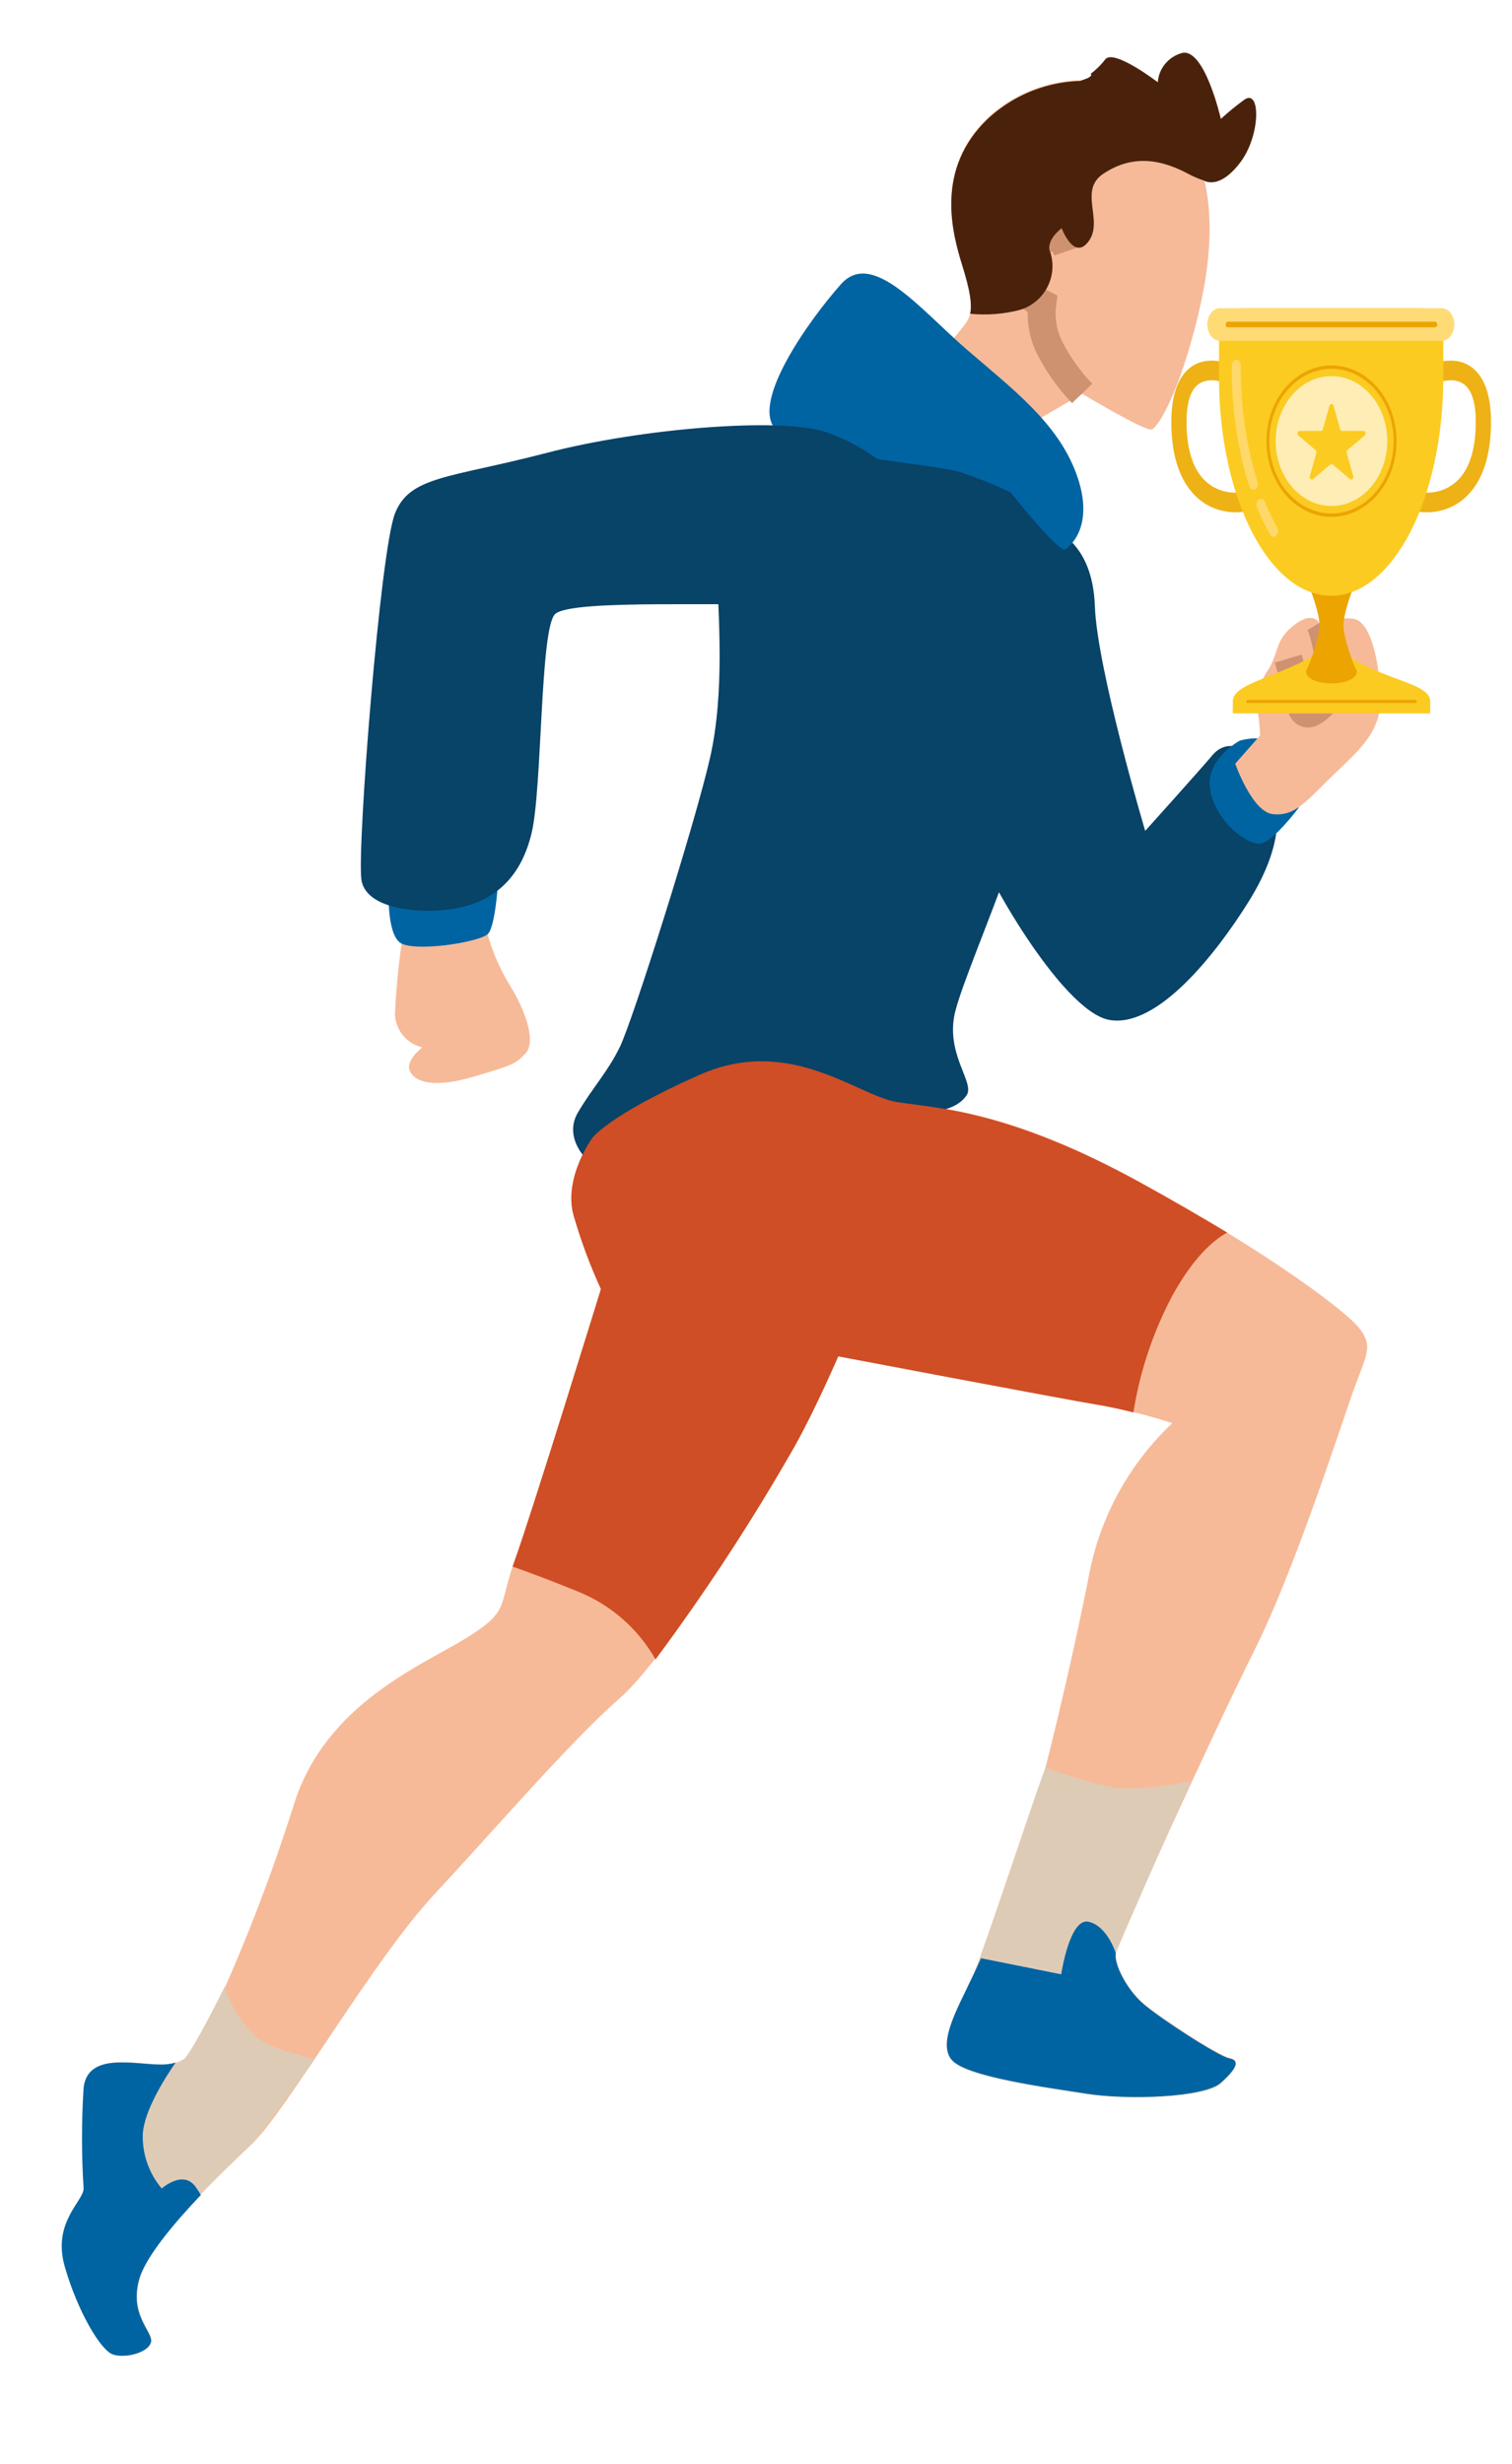 <svg width="27" height="44" viewBox="0 0 27 44" fill="none" xmlns="http://www.w3.org/2000/svg">
<g clip-path="url(#clip0_2363_258)">
<path d="M19.812 1.47C19.425 1.4 19.027 1.421 18.649 1.532C18.271 1.643 17.925 1.84 17.637 2.108C16.698 3.009 16.998 4.135 17.186 4.734C17.373 5.333 17.381 5.56 17.26 5.749C17.139 5.938 16.585 6.53 16.511 6.725C16.436 6.92 18.048 7.775 18.048 7.775L19.326 7.033C19.326 7.033 20.452 7.708 20.566 7.669C20.679 7.63 21.053 7.033 21.391 5.644C21.729 4.254 21.652 3.205 21.196 2.416C20.739 1.628 19.812 1.47 19.812 1.47Z" fill="#F6BA99"/>
<path d="M19.063 4.482C19.063 4.482 18.868 3.918 18.536 4.406C18.204 4.894 18.312 5.27 18.462 5.344L18.612 5.42C18.575 5.705 18.628 5.993 18.762 6.246C18.912 6.531 19.102 6.794 19.324 7.026" stroke="#CF9270" stroke-width="0.5" stroke-miterlimit="10"/>
<path d="M21.504 3.226C21.443 2.945 21.341 2.675 21.202 2.424C20.751 1.643 19.812 1.485 19.812 1.485C19.425 1.416 19.027 1.437 18.649 1.548C18.271 1.659 17.925 1.856 17.637 2.124C16.698 3.025 16.998 4.151 17.186 4.75C17.324 5.195 17.359 5.433 17.324 5.603C17.617 5.632 17.913 5.61 18.198 5.538C18.302 5.509 18.399 5.46 18.483 5.393C18.568 5.326 18.639 5.243 18.691 5.149C18.743 5.055 18.777 4.952 18.789 4.845C18.801 4.738 18.792 4.629 18.762 4.526C18.649 4.301 18.958 4.075 18.958 4.075C18.958 4.075 19.182 4.676 19.445 4.301C19.709 3.927 19.25 3.4 19.707 3.099C20.163 2.799 20.645 2.799 21.209 3.099C21.303 3.151 21.402 3.193 21.504 3.226Z" fill="#4A220B"/>
<path d="M21.504 3.226C21.504 3.226 21.764 3.399 22.14 2.911C22.517 2.424 22.515 1.561 22.214 1.785C22.07 1.89 21.932 2.003 21.801 2.123C21.801 2.123 21.502 0.81 21.088 0.952C20.975 0.987 20.875 1.054 20.801 1.147C20.727 1.239 20.683 1.351 20.675 1.469C20.675 1.469 19.894 0.87 19.738 1.058C19.663 1.157 19.574 1.245 19.475 1.319C19.475 1.319 19.551 1.358 19.324 1.432C19.16 1.507 19.018 1.623 18.913 1.77C18.913 1.77 20.15 1.92 20.526 2.295C20.903 2.669 21.504 3.226 21.504 3.226Z" fill="#4A220B"/>
<path d="M18.837 9.471C18.837 9.471 19.512 9.695 19.551 10.821C19.59 11.947 20.45 14.837 20.45 14.837C20.45 14.837 21.463 13.711 21.651 13.485C21.838 13.258 22.214 13.184 22.589 13.822C22.964 14.46 22.852 15.212 22.289 16.113C21.725 17.015 20.675 18.363 19.812 18.213C18.95 18.063 17.523 15.481 17.486 15.175C17.449 14.868 18.161 11.834 18.267 11.346C18.372 10.858 18.837 9.471 18.837 9.471Z" fill="#084368"/>
<path d="M10.58 20.316C10.58 20.316 10.055 21.03 10.243 21.705C10.373 22.155 10.536 22.593 10.731 23.019C10.731 23.019 9.493 27.035 9.193 27.86C8.892 28.685 9.117 28.762 8.328 29.249C7.54 29.737 5.815 30.42 5.251 32.214C4.827 33.559 4.314 34.876 3.715 36.153C3.489 36.604 3.378 36.867 2.89 36.867C2.402 36.867 1.577 36.641 1.501 37.279C1.462 37.879 1.462 38.481 1.501 39.08C1.501 39.307 0.939 39.681 1.163 40.47C1.387 41.258 1.801 41.97 2.026 42.044C2.25 42.119 2.664 42.007 2.703 41.82C2.742 41.633 2.289 41.332 2.508 40.649C2.726 39.966 3.86 38.893 4.498 38.284C5.136 37.675 6.644 35.02 7.763 33.819C8.881 32.619 10.165 31.117 11.064 30.328C11.964 29.54 13.796 26.502 14.186 25.825C14.577 25.148 14.967 24.213 14.967 24.213C14.967 24.213 18.909 24.962 19.584 25.075C20.041 25.157 20.492 25.27 20.934 25.413C20.196 26.108 19.686 27.011 19.471 28.002C19.17 29.579 18.495 32.43 18.157 33.369C17.82 34.307 17.57 34.877 17.336 35.365C17.102 35.853 16.735 36.491 16.998 36.791C17.262 37.092 18.686 37.279 19.401 37.392C20.115 37.506 21.502 37.467 21.801 37.197C22.099 36.928 22.14 36.784 21.951 36.746C21.762 36.709 20.714 36.032 20.413 35.771C20.113 35.509 19.888 35.057 19.925 34.869C19.962 34.682 21.65 30.967 22.402 29.466C23.153 27.965 23.978 25.337 24.203 24.738C24.427 24.139 24.503 24.024 24.279 23.725C24.055 23.427 22.665 22.373 20.337 21.097C18.009 19.82 16.735 19.783 16.023 19.672C15.31 19.561 14.108 18.47 12.495 19.184C10.881 19.898 10.58 20.316 10.58 20.316Z" fill="#F6BA99"/>
<path d="M18.95 9.096C19.034 10.236 18.996 11.38 18.837 12.511C18.575 14.502 17.149 17.466 17.035 18.17C16.922 18.875 17.41 19.341 17.26 19.56C17.11 19.778 16.811 19.86 16.434 19.86C16.058 19.86 14.596 19.484 13.433 19.71C12.27 19.936 10.994 20.986 10.73 20.881C10.467 20.775 10.055 20.317 10.319 19.868C10.582 19.419 10.844 19.154 11.068 18.697C11.293 18.241 12.42 14.683 12.682 13.52C12.943 12.357 12.832 11.005 12.795 10.066C12.758 9.128 13.544 7.59 14.145 7.366C14.746 7.141 16.434 7.59 16.622 7.59C16.809 7.59 18.612 8.158 18.95 9.096Z" fill="#084368"/>
<path d="M18.048 8.795C18.048 8.795 18.913 9.884 19.024 9.81C19.135 9.736 19.551 9.359 19.219 8.457C18.887 7.556 18.095 6.957 17.268 6.245C16.44 5.532 15.58 4.444 15.018 5.074C14.456 5.704 13.404 7.175 13.847 7.663C14.29 8.151 16.663 8.264 17.188 8.444C17.713 8.623 18.048 8.795 18.048 8.795Z" fill="#0064A2"/>
<path d="M8.705 16.678C8.798 17.008 8.936 17.324 9.117 17.616C9.417 18.104 9.568 18.629 9.38 18.816C9.193 19.004 9.185 19.011 8.442 19.23C7.698 19.448 7.392 19.304 7.316 19.117C7.24 18.93 7.54 18.703 7.54 18.703C7.404 18.671 7.282 18.595 7.194 18.487C7.106 18.378 7.056 18.244 7.052 18.104C7.076 17.614 7.126 17.125 7.203 16.64L8.666 16.527L8.705 16.678Z" fill="#F6BA99"/>
<path d="M6.941 15.888C6.941 15.888 6.904 16.64 7.136 16.827C7.368 17.014 8.563 16.827 8.713 16.677C8.863 16.526 8.908 15.551 8.908 15.551L6.941 15.888Z" fill="#0064A2"/>
<path d="M16.06 8.534C15.689 8.166 15.24 7.886 14.746 7.714C13.966 7.451 11.482 7.638 9.755 8.089C8.028 8.54 7.316 8.495 7.052 9.172C6.789 9.849 6.377 15.1 6.453 15.701C6.529 16.302 7.729 16.339 8.291 16.189C8.853 16.039 9.304 15.664 9.493 14.876C9.683 14.088 9.642 11.274 9.905 10.973C10.169 10.673 13.283 10.86 14.146 10.747C15.008 10.634 15.609 10.372 15.759 10.148" fill="#084368"/>
<path d="M22.14 13.225C22.14 13.225 21.502 13.563 21.613 14.125C21.725 14.687 22.288 15.101 22.515 15.063C22.741 15.026 23.19 14.425 23.19 14.425C23.19 14.425 23.264 12.925 22.14 13.225Z" fill="#0064A2"/>
<path d="M22.058 13.637C22.058 13.637 22.359 14.502 22.733 14.539C23.108 14.576 23.297 14.343 23.746 13.9C24.195 13.457 24.648 13.12 24.648 12.511C24.648 11.902 24.497 11.087 24.16 11.048C23.956 11.025 23.75 11.052 23.559 11.124C23.559 11.124 23.448 10.897 23.11 11.161C22.772 11.424 22.847 11.611 22.659 11.941C22.495 12.166 22.425 12.446 22.464 12.722C22.484 12.858 22.496 12.996 22.501 13.134L22.058 13.637Z" fill="#F6BA99"/>
<path d="M23.565 11.123C23.678 11.318 23.865 12.323 23.715 12.473C23.565 12.624 23.303 12.924 23.227 12.587C23.151 12.249 23.003 11.761 23.003 11.761" stroke="#CF9270" stroke-width="0.5" stroke-miterlimit="10"/>
<path d="M20.337 21.104C18.011 19.828 16.735 19.791 16.023 19.68C15.31 19.569 14.108 18.478 12.495 19.192C10.881 19.906 10.58 20.316 10.58 20.316C10.58 20.316 10.055 21.03 10.243 21.705C10.373 22.155 10.536 22.593 10.73 23.019C10.73 23.019 9.493 27.035 9.193 27.86C9.177 27.903 9.167 27.936 9.154 27.975C9.486 28.09 9.872 28.237 10.325 28.422C10.908 28.658 11.395 29.084 11.706 29.632C12.609 28.416 13.438 27.148 14.188 25.832C14.565 25.157 14.969 24.221 14.969 24.221C14.969 24.221 18.911 24.97 19.586 25.083C19.812 25.12 20.038 25.171 20.239 25.222C20.354 24.491 20.591 23.784 20.938 23.13C21.309 22.462 21.652 22.154 21.914 22.01C21.444 21.729 20.921 21.424 20.337 21.104Z" fill="#CF4E25"/>
<path d="M21.801 37.206C22.101 36.943 22.14 36.792 21.951 36.755C21.762 36.718 20.714 36.041 20.413 35.78C20.113 35.518 19.888 35.065 19.925 34.878C19.937 34.818 21.003 32.398 21.274 31.795C20.954 31.893 20.299 31.952 19.964 31.931C19.521 31.853 19.086 31.728 18.669 31.559C18.358 32.404 17.549 34.905 17.336 35.366C17.123 35.826 16.735 36.492 16.998 36.792C17.262 37.093 18.686 37.28 19.401 37.393C20.115 37.507 21.502 37.468 21.801 37.206Z" fill="#DECBB6"/>
<path d="M21.951 36.756C21.756 36.718 20.714 36.041 20.413 35.78C20.113 35.518 19.888 35.066 19.925 34.878C19.925 34.878 19.775 34.391 19.438 34.316C19.1 34.242 18.95 35.255 18.95 35.255L17.519 34.968C17.455 35.109 17.395 35.241 17.336 35.358C17.11 35.846 16.735 36.484 16.998 36.785C17.262 37.085 18.686 37.273 19.401 37.386C20.115 37.499 21.502 37.46 21.801 37.191C22.099 36.922 22.14 36.791 21.951 36.756Z" fill="#0064A2"/>
<path d="M4.635 36.421C4.338 36.172 4.122 35.84 4.016 35.467C3.96 35.591 3.396 36.705 3.278 36.774C3.161 36.844 3.024 36.876 2.888 36.866C2.4 36.866 1.575 36.64 1.499 37.278C1.46 37.877 1.46 38.479 1.499 39.079C1.499 39.305 0.937 39.68 1.161 40.468C1.385 41.257 1.799 41.969 2.024 42.043C2.248 42.117 2.662 42.006 2.701 41.819C2.74 41.631 2.287 41.331 2.506 40.648C2.724 39.965 3.858 38.892 4.496 38.283C4.649 38.128 5.495 36.953 5.619 36.774C5.352 36.698 4.863 36.579 4.635 36.421Z" fill="#DECBB6"/>
<path d="M3.587 39.195C3.556 39.143 3.523 39.092 3.487 39.043C3.263 38.742 2.888 39.08 2.888 39.08C2.658 38.808 2.538 38.46 2.55 38.104C2.58 37.667 2.968 37.074 3.136 36.83C3.054 36.855 2.968 36.867 2.882 36.867C2.394 36.867 1.569 36.641 1.493 37.279C1.455 37.879 1.455 38.48 1.493 39.08C1.493 39.306 0.931 39.681 1.155 40.469C1.38 41.258 1.793 41.97 2.018 42.044C2.242 42.118 2.656 42.007 2.695 41.82C2.734 41.632 2.281 41.332 2.5 40.649C2.646 40.253 3.105 39.703 3.587 39.195Z" fill="#0064A2"/>
</g>
<path fill-rule="evenodd" clip-rule="evenodd" d="M22.014 12.52C22.025 12.156 23.025 12.08 23.777 11.494C24.533 12.155 25.529 12.158 25.54 12.52V12.74H22.014V12.52H22.014Z" fill="#FBCB22"/>
<path d="M25.275 12.554H22.279C22.272 12.554 22.266 12.551 22.262 12.546C22.257 12.541 22.255 12.534 22.255 12.526C22.255 12.519 22.257 12.511 22.262 12.506C22.266 12.501 22.272 12.498 22.279 12.498H25.275C25.281 12.498 25.287 12.501 25.292 12.506C25.297 12.511 25.299 12.519 25.299 12.526C25.299 12.534 25.297 12.541 25.292 12.546C25.287 12.551 25.281 12.554 25.275 12.554Z" fill="#ECA400"/>
<path fill-rule="evenodd" clip-rule="evenodd" d="M23.322 10.365C23.322 10.365 23.423 10.541 23.506 10.851C23.534 10.952 23.562 11.06 23.561 11.175C23.56 11.29 23.529 11.397 23.5 11.499C23.416 11.806 23.321 11.985 23.321 11.985C23.321 12.277 24.231 12.277 24.231 11.985C24.231 11.985 24.136 11.806 24.052 11.499C24.024 11.397 23.993 11.291 23.992 11.175C23.991 11.059 24.019 10.952 24.047 10.851C24.131 10.541 24.231 10.365 24.231 10.365C24.231 10.225 24.183 10.09 24.098 9.991C24.013 9.892 23.897 9.836 23.776 9.836C23.656 9.836 23.54 9.892 23.454 9.991C23.369 10.09 23.321 10.225 23.321 10.365H23.322Z" fill="#ECA400"/>
<path d="M22.066 9.148C21.831 9.148 21.559 9.07 21.34 8.85C21.072 8.581 20.929 8.162 20.917 7.605C20.907 7.131 21.005 6.794 21.208 6.603C21.523 6.307 21.96 6.502 21.978 6.51C22.049 6.543 22.086 6.643 22.061 6.735C22.036 6.826 21.959 6.874 21.888 6.842C21.883 6.84 21.565 6.701 21.367 6.889C21.242 7.008 21.182 7.245 21.189 7.595C21.199 8.042 21.306 8.371 21.507 8.572C21.746 8.813 22.073 8.828 22.28 8.767C22.354 8.746 22.427 8.805 22.443 8.9C22.46 8.995 22.414 9.089 22.34 9.11C22.25 9.136 22.158 9.148 22.066 9.148Z" fill="#EEB217"/>
<path d="M25.476 9.148C25.383 9.148 25.291 9.136 25.201 9.11C25.128 9.089 25.082 8.995 25.098 8.9C25.115 8.805 25.188 8.746 25.261 8.767C25.468 8.828 25.796 8.813 26.035 8.572C26.236 8.371 26.343 8.042 26.352 7.595C26.36 7.245 26.3 7.008 26.174 6.889C25.976 6.701 25.657 6.841 25.654 6.842C25.583 6.874 25.505 6.825 25.481 6.734C25.456 6.643 25.493 6.542 25.564 6.51C25.582 6.502 26.019 6.307 26.334 6.603C26.537 6.794 26.635 7.131 26.625 7.605C26.612 8.162 26.47 8.581 26.202 8.85C25.982 9.071 25.71 9.148 25.476 9.148Z" fill="#EEB217"/>
<path fill-rule="evenodd" clip-rule="evenodd" d="M21.768 6.74V6.032C21.768 5.74 21.947 5.504 22.168 5.504H25.374C25.48 5.504 25.582 5.559 25.657 5.658C25.733 5.762 25.774 5.895 25.773 6.032V6.752C25.77 8.899 24.874 10.639 23.771 10.639C22.666 10.639 21.768 8.892 21.768 6.74Z" fill="#FBCB22"/>
<path d="M23.777 9.035C24.327 9.035 24.773 8.516 24.773 7.876C24.773 7.236 24.327 6.717 23.777 6.717C23.226 6.717 22.78 7.236 22.78 7.876C22.78 8.516 23.226 9.035 23.777 9.035Z" fill="#FEEDB4"/>
<path d="M23.777 9.23C23.547 9.23 23.322 9.15 23.131 9.002C22.94 8.853 22.791 8.642 22.703 8.395C22.615 8.148 22.592 7.876 22.637 7.614C22.681 7.351 22.792 7.111 22.955 6.921C23.117 6.732 23.324 6.604 23.55 6.551C23.775 6.499 24.009 6.526 24.222 6.628C24.434 6.731 24.616 6.904 24.743 7.126C24.871 7.349 24.939 7.61 24.939 7.877C24.939 8.236 24.816 8.58 24.598 8.833C24.381 9.087 24.085 9.229 23.777 9.23ZM23.777 6.586C23.557 6.586 23.343 6.662 23.16 6.804C22.977 6.946 22.835 7.147 22.751 7.383C22.667 7.619 22.645 7.879 22.688 8.129C22.731 8.38 22.836 8.61 22.992 8.791C23.147 8.971 23.345 9.094 23.56 9.144C23.776 9.194 23.999 9.168 24.202 9.071C24.405 8.973 24.578 8.807 24.7 8.595C24.822 8.383 24.887 8.133 24.887 7.877C24.887 7.535 24.77 7.207 24.562 6.965C24.354 6.723 24.071 6.586 23.777 6.586Z" fill="#ECA400"/>
<path fill-rule="evenodd" clip-rule="evenodd" d="M23.74 7.246C23.743 7.237 23.748 7.229 23.754 7.223C23.761 7.218 23.769 7.215 23.777 7.215C23.785 7.215 23.793 7.218 23.8 7.223C23.807 7.229 23.812 7.237 23.814 7.246C23.852 7.383 23.909 7.586 23.931 7.664C23.933 7.673 23.938 7.681 23.945 7.686C23.952 7.692 23.96 7.695 23.968 7.695H24.346C24.354 7.695 24.362 7.698 24.369 7.704C24.375 7.709 24.38 7.717 24.383 7.726C24.385 7.736 24.385 7.745 24.383 7.755C24.38 7.764 24.375 7.772 24.368 7.777L24.063 8.035C24.056 8.041 24.051 8.049 24.049 8.058C24.046 8.067 24.046 8.077 24.049 8.086C24.07 8.163 24.127 8.367 24.165 8.504C24.168 8.513 24.168 8.523 24.165 8.532C24.163 8.541 24.158 8.549 24.151 8.554C24.145 8.56 24.137 8.563 24.128 8.563C24.12 8.563 24.112 8.56 24.105 8.554L23.8 8.296C23.793 8.291 23.785 8.288 23.777 8.288C23.769 8.288 23.761 8.291 23.754 8.296L23.449 8.554C23.442 8.56 23.434 8.563 23.426 8.563C23.418 8.563 23.41 8.56 23.403 8.554C23.396 8.549 23.392 8.541 23.389 8.532C23.386 8.523 23.386 8.513 23.389 8.504C23.427 8.367 23.484 8.164 23.506 8.086C23.508 8.077 23.508 8.067 23.506 8.058C23.503 8.049 23.498 8.041 23.491 8.036L23.186 7.777C23.179 7.772 23.174 7.764 23.172 7.755C23.169 7.746 23.169 7.736 23.172 7.727C23.174 7.718 23.179 7.71 23.186 7.704C23.192 7.698 23.2 7.695 23.209 7.695H23.586C23.595 7.695 23.603 7.692 23.609 7.687C23.616 7.681 23.621 7.673 23.623 7.664C23.645 7.587 23.701 7.383 23.74 7.246Z" fill="#FBCB22"/>
<path opacity="0.85" d="M22.382 8.745C22.366 8.744 22.35 8.738 22.337 8.726C22.323 8.715 22.314 8.699 22.308 8.681C21.959 7.594 21.996 6.565 21.997 6.522C22 6.463 22.038 6.419 22.081 6.422C22.125 6.425 22.16 6.475 22.157 6.533C22.157 6.546 22.122 7.56 22.456 8.598C22.473 8.652 22.454 8.714 22.414 8.737C22.404 8.742 22.393 8.745 22.382 8.745Z" fill="#FFDB76"/>
<path opacity="0.85" d="M22.742 9.585C22.729 9.584 22.716 9.58 22.705 9.573C22.694 9.565 22.684 9.555 22.678 9.542C22.592 9.389 22.515 9.229 22.448 9.065C22.426 9.013 22.441 8.949 22.48 8.921C22.519 8.893 22.567 8.912 22.588 8.964C22.652 9.12 22.725 9.271 22.806 9.416C22.819 9.439 22.824 9.466 22.821 9.493C22.818 9.52 22.807 9.545 22.79 9.564C22.776 9.577 22.759 9.584 22.742 9.585Z" fill="#FFDB76"/>
<path fill-rule="evenodd" clip-rule="evenodd" d="M25.97 5.795C25.97 5.634 25.868 5.504 25.743 5.504H21.786C21.66 5.504 21.559 5.634 21.559 5.795C21.559 5.956 21.66 6.086 21.786 6.086H25.743C25.868 6.086 25.97 5.956 25.97 5.795Z" fill="#FFDB76"/>
<path d="M25.626 5.845H21.926C21.915 5.844 21.905 5.838 21.898 5.829C21.89 5.82 21.886 5.807 21.886 5.795C21.886 5.782 21.89 5.77 21.898 5.761C21.905 5.751 21.915 5.745 21.926 5.744H25.626C25.637 5.745 25.647 5.751 25.654 5.761C25.662 5.77 25.666 5.782 25.666 5.795C25.666 5.807 25.662 5.82 25.654 5.829C25.647 5.838 25.637 5.844 25.626 5.845Z" fill="#ECA400"/>
<defs>
<clipPath id="clip0_2363_258">
<rect width="23.844" height="42.267" fill="white" transform="translate(0.81 0.941)"/>
</clipPath>
</defs>
</svg>
